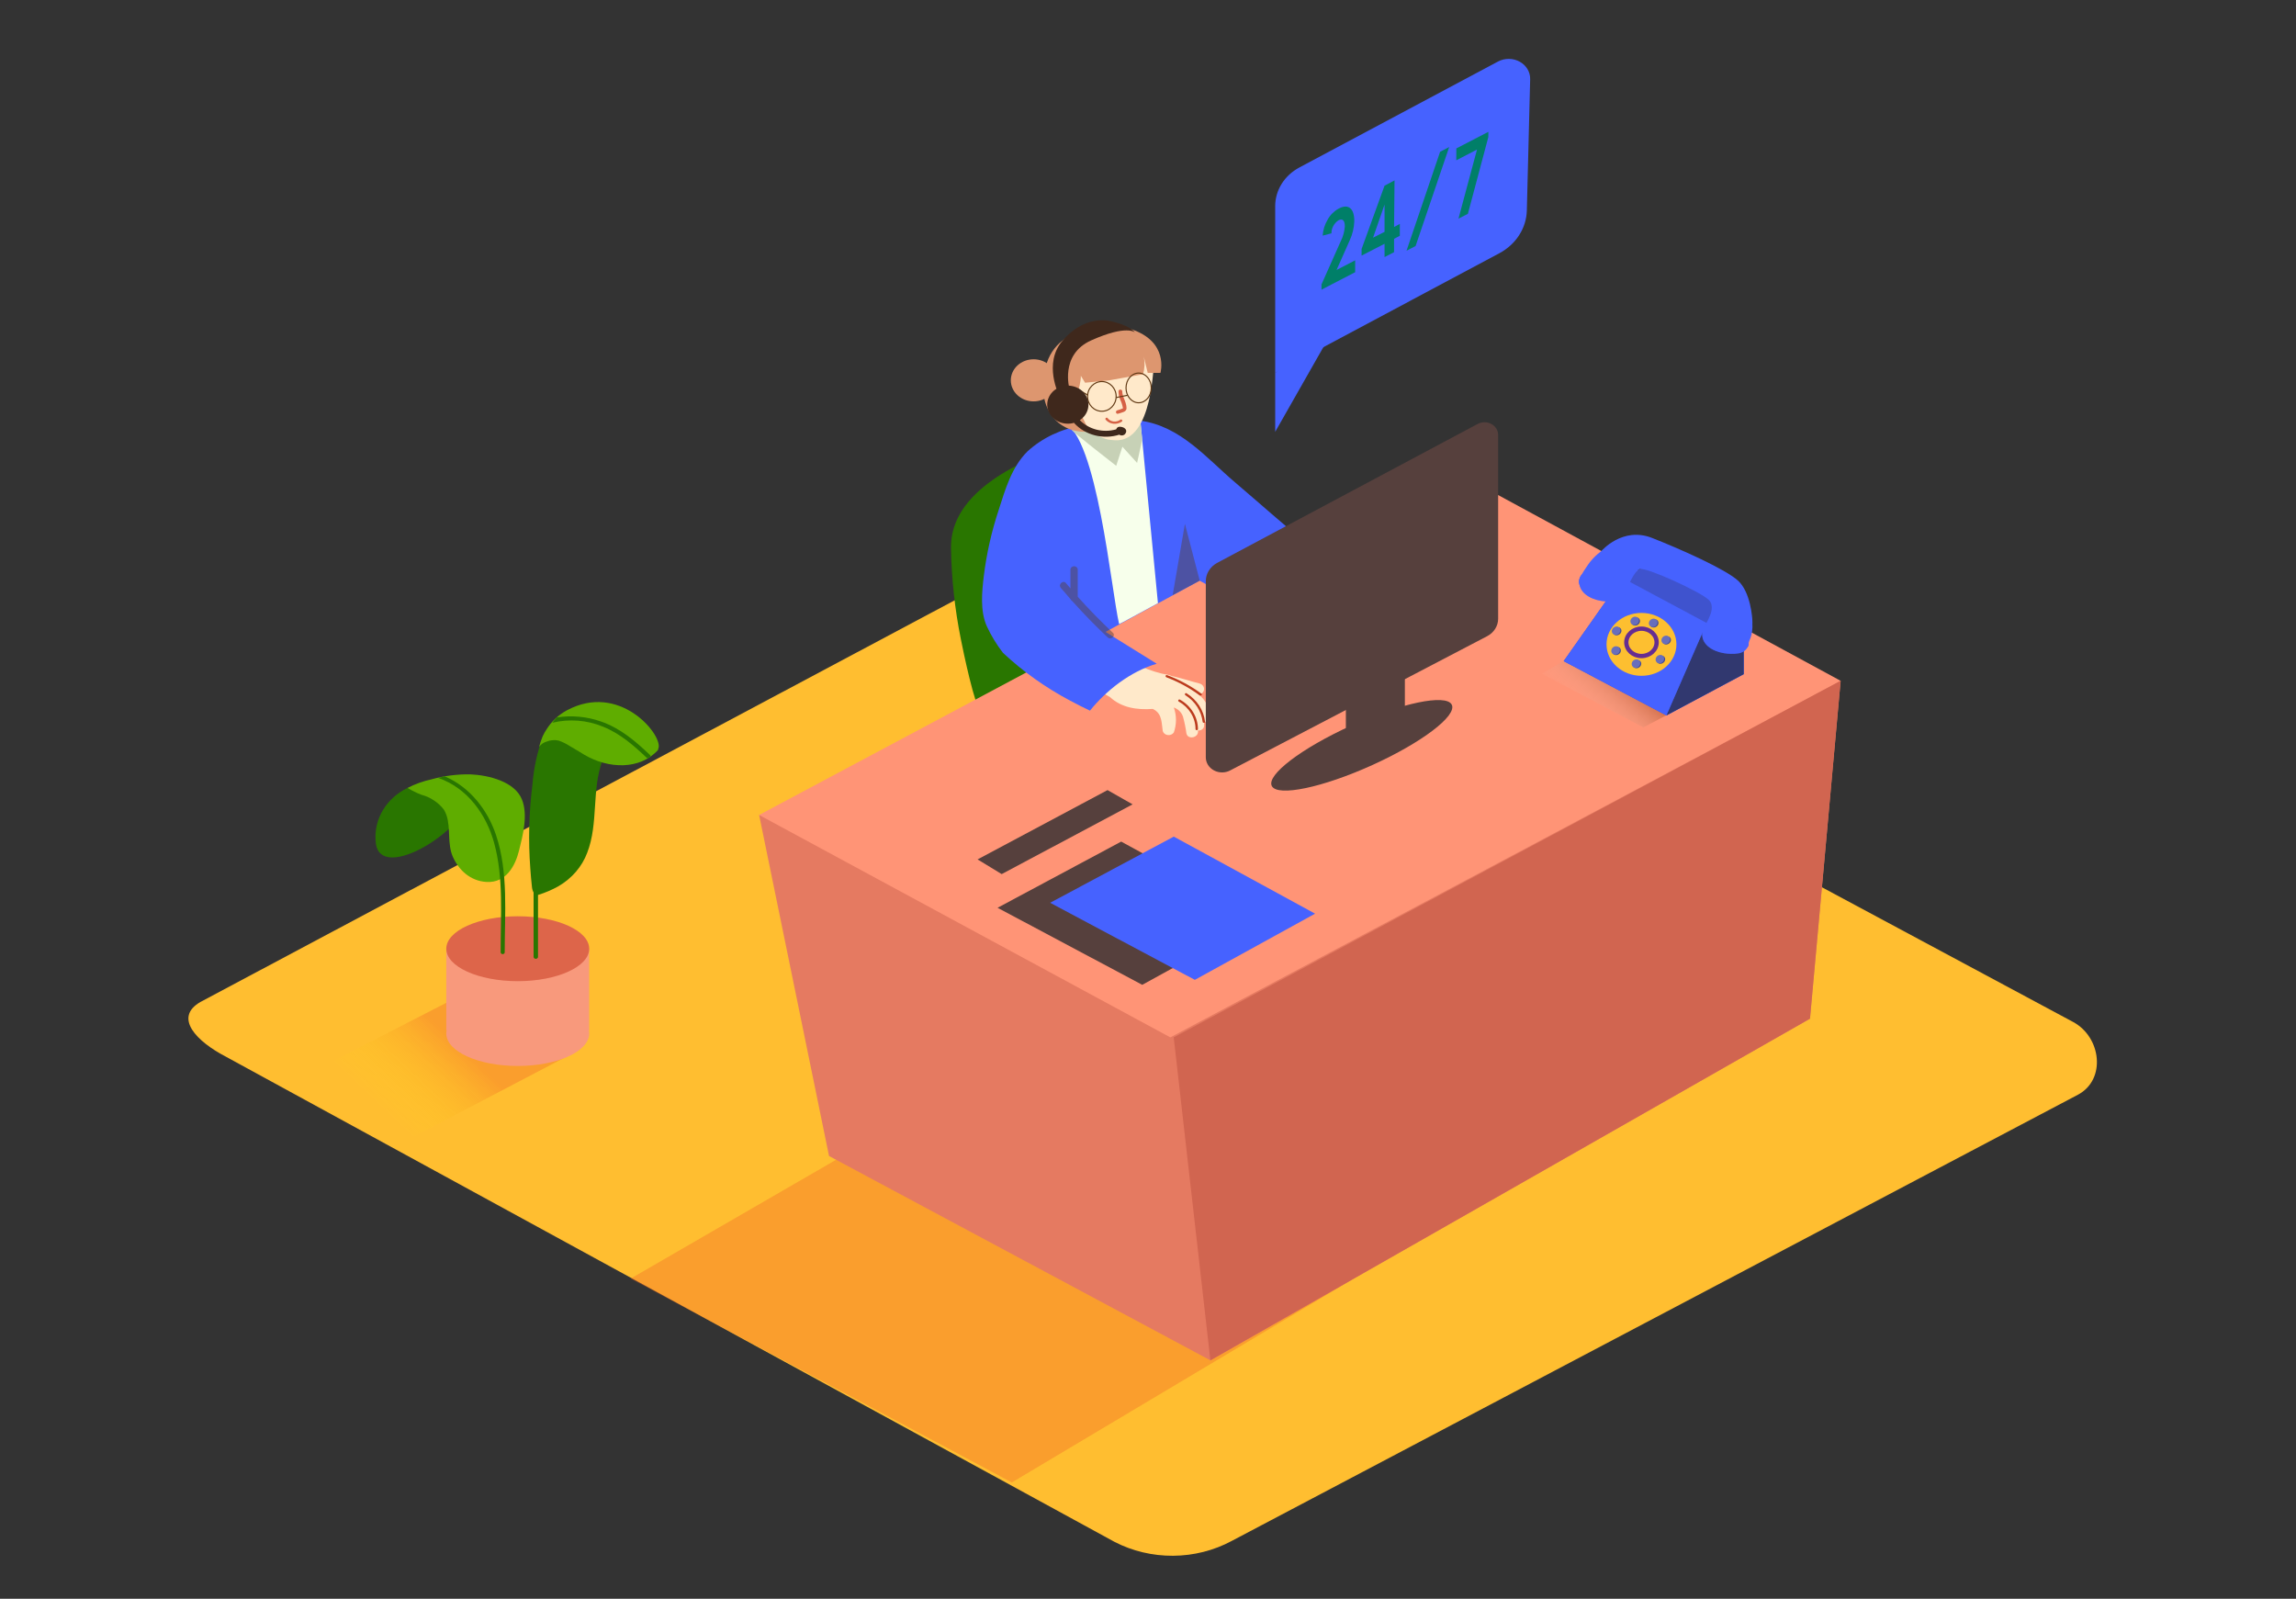 <svg width="540" height="376" viewBox="0 0 540 376" fill="none" xmlns="http://www.w3.org/2000/svg">
<rect x="0" y="0" width="540" height="376" fill="#333333" stroke="none"/>
<path d="M262.102 362.607L53.041 248.464C46.386 245.009 40.675 239.347 47.169 235.63L256.972 123.907C260.118 122.111 264.897 120.926 268.096 122.66L487.552 240.332C494.208 243.899 495.396 253.877 488.74 257.444L289.656 362.419C285.477 364.66 280.738 365.856 275.906 365.889C271.074 365.922 266.317 364.791 262.102 362.607Z" fill="#FFBE30"/>
<path d="M260.55 104.251C258.106 102.929 254.866 103.378 252.018 104.251C240.327 107.993 223.438 115.476 223.668 128.908C223.786 136.102 224.563 143.274 225.99 150.347C226.543 153.129 229.135 165.813 230.931 168.207C233.631 171.787 243.337 154.488 245.578 153.141C249.412 150.821 253.138 148.352 256.81 145.82C259.51 143.937 265.639 140.956 266.746 137.975C266.955 137.303 267.05 136.604 267.03 135.905C267.215 129.605 266.836 123.302 265.896 117.06C265.221 113.056 264.91 106.621 260.55 104.251Z" fill="#297600"/>
<path opacity="0.32" d="M94.621 268.718L136.269 246.905L110.119 233.186L68.175 254.762C77.031 259.327 85.819 264.079 94.621 268.718Z" fill="url(#paint0_linear_145_517)"/>
<path opacity="0.32" d="M236.993 249.424L148.311 300.708L237.965 348.65L317.925 300.983" fill="url(#paint1_linear_145_517)"/>
<path d="M178.538 191.667L194.981 271.873L284.675 319.928L425.696 239.571L432.905 160.113" fill="#E57A61"/>
<path d="M178.538 191.667L275.252 243.974L432.905 160.113L336.11 107.619L178.538 191.667Z" fill="#FF9476"/>
<path d="M284.674 319.928L276.048 243.974L432.904 160.113L425.695 239.571L284.674 319.928Z" fill="#D16550"/>
<path d="M299.916 48.464V87.689L352.674 59.539C354.586 58.511 356.18 57.047 357.305 55.287C358.43 53.527 359.048 51.53 359.1 49.487L359.883 18.594C359.898 17.772 359.678 16.961 359.245 16.243C358.812 15.525 358.181 14.926 357.416 14.505C356.652 14.085 355.78 13.859 354.891 13.85C354.001 13.841 353.125 14.049 352.35 14.454L305.586 39.397C303.863 40.316 302.432 41.638 301.437 43.23C300.442 44.821 299.917 46.626 299.916 48.464Z" fill="#4662FF"/>
<path d="M299.916 87.689V101.557L313.794 77.162" fill="#4662FF"/>
<path d="M284.445 168.544C284.475 167.562 284.266 166.586 283.834 165.688C283.402 164.79 282.757 163.993 281.948 163.356C282.267 163.311 282.562 163.169 282.784 162.952C283.006 162.735 283.143 162.455 283.173 162.158C283.202 161.86 283.123 161.562 282.947 161.311C282.772 161.06 282.51 160.871 282.204 160.774C280.031 160.213 277.736 159.439 275.454 158.953C275.303 158.86 275.133 158.797 274.955 158.766C270.318 157.974 266.028 155.96 262.602 152.966C262.363 152.773 262.061 152.657 261.743 152.637C261.426 152.617 261.11 152.693 260.844 152.854C260.578 153.015 260.376 153.252 260.269 153.529C260.163 153.806 260.157 154.108 260.253 154.388C260.001 154.506 259.787 154.684 259.633 154.903C259.479 155.122 259.39 155.375 259.376 155.635C259.11 155.666 258.86 155.765 258.651 155.92C258.443 156.074 258.286 156.28 258.196 156.512C258.106 156.745 258.088 156.996 258.144 157.238C258.2 157.479 258.327 157.702 258.512 157.88C259 158.377 259.519 158.847 260.064 159.29C260.082 159.381 260.114 159.469 260.159 159.552C260.004 159.685 259.88 159.847 259.794 160.026C259.187 159.502 258.62 158.953 258.039 158.504C256.689 157.419 254.61 159.277 256.028 160.362C257.519 161.765 259.214 162.969 261.063 163.942C263.763 166.436 267.354 166.997 271.134 166.723L271.553 166.96C273.348 168.057 273.186 170.165 273.47 171.949C273.551 172.193 273.708 172.41 273.919 172.575C274.131 172.74 274.39 172.845 274.664 172.878C274.938 172.91 275.217 172.87 275.468 172.76C275.718 172.651 275.929 172.477 276.075 172.26C276.743 170.351 276.743 168.296 276.075 166.386C276.592 166.573 277.055 166.867 277.429 167.246C277.804 167.624 278.08 168.077 278.235 168.569C278.592 169.853 278.859 171.157 279.032 172.472C279.369 174.131 282.123 173.433 281.732 171.774C281.921 171.806 282.116 171.797 282.302 171.747C282.487 171.697 282.657 171.608 282.798 171.487C282.94 171.366 283.049 171.216 283.117 171.05C283.185 170.883 283.21 170.704 283.19 170.527C283.19 170.29 283.19 170.04 283.19 169.803C283.364 169.804 283.537 169.771 283.696 169.707C283.856 169.642 284 169.548 284.118 169.429C284.236 169.311 284.326 169.171 284.382 169.018C284.439 168.866 284.46 168.704 284.445 168.544Z" fill="#FFE9CA"/>
<path d="M312.282 140.507C312.984 139.372 312.039 137.813 311.364 136.765C310.014 134.96 308.38 133.35 306.517 131.989C306.273 131.805 305.972 131.699 305.657 131.687C305.343 131.675 305.032 131.757 304.772 131.921C304.513 132.085 304.317 132.323 304.216 132.598C304.114 132.873 304.112 133.171 304.209 133.448C304.051 133.383 303.881 133.349 303.709 133.348C303.549 133.074 303.322 132.839 303.045 132.661C302.768 132.483 302.45 132.368 302.116 132.325C301.009 131.44 299.511 132.737 299.97 133.872C299.643 133.912 299.343 134.06 299.127 134.29C298.91 134.52 298.793 134.815 298.795 135.119C298.849 136.111 299.199 137.069 299.808 137.888C298.908 137.056 298.008 136.225 297.108 135.394C295.974 134.371 293.962 135.843 294.934 137.065L295.42 137.676C295.578 137.876 295.793 138.032 296.041 138.125L296.784 138.798C297.603 139.921 298.476 141.006 299.403 142.054C299.273 142.143 299.164 142.255 299.083 142.385C299.002 142.515 298.951 142.659 298.933 142.807C298.916 142.956 298.931 143.107 298.98 143.25C299.028 143.392 299.108 143.524 299.214 143.638C300.82 145.546 304.614 151.457 307.813 148.626C308.623 149.691 309.393 150.784 310.122 151.906C310.243 152.116 310.427 152.289 310.651 152.405C310.875 152.521 311.13 152.576 311.387 152.563C311.643 152.55 311.89 152.47 312.099 152.331C312.308 152.193 312.47 152.002 312.565 151.782C312.765 151.672 312.921 151.506 313.013 151.309C313.106 151.112 313.128 150.894 313.078 150.684C312.913 149.732 312.623 148.802 312.214 147.915C313.659 146.943 313.483 145.421 312.673 144.174C312.9 143.573 312.983 142.934 312.915 142.301C312.848 141.667 312.632 141.055 312.282 140.507Z" fill="#FFE9CA"/>
<path d="M297.607 145.072C300.307 138.973 306.612 134.595 313.281 131.901L307.962 128.359C302.008 123.508 296.271 118.382 290.412 113.393C283.824 107.793 277.6 100.173 268.177 98.938C263.857 98.377 258.727 99.262 254.502 100.073C249.644 100.837 245.158 102.962 241.65 106.159C237.897 109.901 236.425 115.139 234.9 119.878C233.218 124.944 232.043 130.142 231.39 135.406C230.944 139.148 230.472 143.675 232.092 147.292C233.11 149.49 234.382 151.581 235.885 153.528C240.562 157.911 245.862 161.688 251.64 164.752C253.179 165.584 254.749 166.378 256.351 167.134C260.091 162.47 265.801 157.93 272.052 156.097L260.01 148.614L282.15 136.566L297.607 145.072Z" fill="#4662FF"/>
<path d="M272.336 141.854L268.205 98.951L259.16 96.456L250.115 99.275C258.053 102.53 261.333 138.836 263.21 146.78C263.331 146.768 272.187 141.929 272.336 141.854Z" fill="#F7FFEB"/>
<path d="M279.086 163.056C278.789 162.857 278.505 163.318 278.802 163.505C279.923 164.215 280.865 165.139 281.563 166.215C282.262 167.291 282.702 168.494 282.852 169.741C282.852 170.078 283.46 170.078 283.419 169.741C283.265 168.403 282.797 167.112 282.049 165.958C281.3 164.804 280.289 163.814 279.086 163.056Z" fill="#BC3B1D"/>
<path d="M277.519 164.54C277.209 164.366 276.925 164.815 277.236 164.989C278.437 165.667 279.43 166.618 280.12 167.751C280.81 168.884 281.174 170.162 281.178 171.462C281.178 171.532 281.208 171.598 281.261 171.647C281.314 171.697 281.386 171.724 281.462 171.724C281.537 171.724 281.609 171.697 281.662 171.647C281.715 171.598 281.745 171.532 281.745 171.462C281.741 170.071 281.35 168.704 280.61 167.492C279.87 166.28 278.806 165.264 277.519 164.54Z" fill="#BC3B1D"/>
<path d="M282.582 163.156C280.127 161.34 277.398 159.865 274.482 158.778C274.144 158.654 273.996 159.165 274.333 159.29C277.138 160.348 279.762 161.776 282.123 163.53C282.46 163.742 282.865 163.368 282.582 163.156Z" fill="#BC3B1D"/>
<path d="M312.322 148.29C312.818 147.947 313.176 147.463 313.34 146.911C313.504 146.36 313.464 145.774 313.227 145.246C313.092 144.822 312.943 144.398 312.754 143.999C312.784 143.975 312.807 143.945 312.822 143.912C313.726 142.178 312.552 140.557 311.701 139.023C311.539 138.724 311.04 139.023 311.215 139.285C311.904 140.532 312.957 141.929 312.471 143.338C311.997 142.329 311.404 141.371 310.702 140.482C310.486 140.208 309.987 140.482 310.216 140.744C311.337 142.153 314.266 146.456 312.039 147.865C312.001 147.888 311.968 147.917 311.944 147.953C311.055 145.779 310.008 143.662 308.812 141.617C308.637 141.318 308.151 141.617 308.326 141.879C309.216 143.395 310.023 144.952 310.743 146.543C311.04 147.2 311.319 147.865 311.58 148.539C311.728 148.913 311.877 149.287 312.012 149.661C312.147 150.036 312.228 150.173 312.255 150.31C312.354 150.598 312.354 150.907 312.255 151.195C312.177 151.427 312.006 151.622 311.779 151.743C311.551 151.863 311.282 151.899 311.026 151.844C310.721 151.769 310.453 151.597 310.27 151.358C310.108 151.358 310.041 151.083 309.744 150.647L309.136 149.761L307.611 147.541L304.614 143.101C304.411 142.814 303.925 143.101 304.128 143.363L309.001 150.46C309.622 151.37 310.878 153.578 312.417 152.468C313.767 151.532 312.606 149.462 312.12 148.327C312.155 148.335 312.191 148.336 312.226 148.329C312.261 148.323 312.294 148.309 312.322 148.29Z" fill="#BC3B1D"/>
<path opacity="0.47" d="M261.725 148.801C258.845 146.09 256.095 143.272 253.476 140.345V133.959C253.476 133.749 253.386 133.548 253.225 133.399C253.064 133.251 252.846 133.167 252.619 133.167C252.392 133.167 252.173 133.251 252.013 133.399C251.852 133.548 251.762 133.749 251.762 133.959V138.374L250.695 137.127C250.02 136.329 248.819 137.451 249.48 138.25C250.142 139.048 251.019 140.046 251.789 140.919C251.817 141.009 251.866 141.094 251.931 141.166C251.996 141.239 252.076 141.299 252.167 141.343C254.813 144.303 257.589 147.15 260.496 149.886C261.279 150.647 262.494 149.524 261.725 148.801Z" fill="#56403D"/>
<path opacity="0.47" d="M282.164 136.566L278.681 123.196L275.805 139.958L282.164 136.566Z" fill="#56403D"/>
<path d="M252.032 101.083C252.099 101.445 262.521 109.552 262.521 109.552L263.979 105.062L267.435 108.866L268.637 103.416L268.205 98.976" fill="#C7D1B6"/>
<path d="M258.701 100.909C251.343 103.515 242.933 98.028 245.957 86.217C248.657 75.454 263.007 76.738 263.007 76.738" fill="#DD966F"/>
<path d="M261.306 79.495C254.556 79.183 250.006 87.078 250.303 91.305C250.406 92.88 250.733 94.436 251.275 95.933C251.429 95.958 251.578 96 251.721 96.057C252.686 96.307 253.547 96.82 254.191 97.529C254.866 98.377 255.096 99.45 255.744 100.323C256.925 101.812 258.62 102.886 260.55 103.366C261.113 103.452 261.681 103.51 262.251 103.54C271.269 104.039 271.242 85.232 271.525 84.009C270.247 82.651 268.68 81.549 266.922 80.773C265.164 79.996 263.253 79.561 261.306 79.495Z" fill="#FFE9CA"/>
<path d="M260.739 89.472L268.839 88.013C269.227 86.666 269.286 85.256 269.014 83.885L269.932 87.689H272.929C272.929 87.689 275.035 80.305 265.923 77.387C256.81 74.468 248.076 79.083 248.4 86.566C248.493 90.82 250.265 94.895 253.381 98.028C253.381 98.028 248.791 90.906 250.371 93.937C252.315 97.679 254.286 90.532 254.205 88.375L255.204 90.008L260.739 89.472Z" fill="#DD966F"/>
<path d="M255.717 94.985C255.714 94.414 255.582 93.851 255.329 93.331C255.075 92.811 254.706 92.346 254.245 91.966C253.422 91.305 252.085 90.719 251.167 91.58C250.249 92.44 250.627 93.787 250.911 94.735C251.294 96.015 251.981 97.199 252.922 98.202C253.867 99.237 255.474 97.741 254.529 96.718C254.254 96.402 254.01 96.064 253.8 95.708C253.956 95.853 254.155 95.953 254.372 95.994C254.589 96.035 254.815 96.016 255.02 95.938C255.225 95.861 255.401 95.729 255.525 95.559C255.649 95.389 255.716 95.189 255.717 94.985ZM253.017 93.887C253.277 94.203 253.424 94.587 253.435 94.985C253.435 94.985 253.435 95.059 253.435 95.097C253.252 94.708 253.111 94.302 253.017 93.887Z" fill="#FFE9CA"/>
<path d="M259.146 96.718C261.003 96.718 262.508 95.155 262.508 93.226C262.508 91.297 261.003 89.734 259.146 89.734C257.29 89.734 255.785 91.297 255.785 93.226C255.785 95.155 257.29 96.718 259.146 96.718Z" stroke="#603813" stroke-width="0.254" stroke-miterlimit="10"/>
<path d="M267.8 94.723C269.44 94.723 270.77 93.159 270.77 91.231C270.77 89.302 269.44 87.738 267.8 87.738C266.159 87.738 264.83 89.302 264.83 91.231C264.83 93.159 266.159 94.723 267.8 94.723Z" stroke="#603813" stroke-width="0.254" stroke-miterlimit="10"/>
<path d="M263.939 91.966C263.92 91.871 263.867 91.785 263.786 91.722C263.706 91.66 263.605 91.626 263.5 91.626C263.395 91.626 263.294 91.66 263.214 91.722C263.133 91.785 263.079 91.871 263.061 91.966C263.067 92.651 263.2 93.33 263.453 93.974C263.773 94.629 263.996 95.322 264.114 96.032C263.677 96.219 263.225 96.377 262.764 96.506C262.238 96.693 262.467 97.479 262.994 97.292C263.763 97.017 265.005 96.905 264.951 95.957C264.924 94.461 263.925 93.338 263.939 91.966Z" fill="#D66145"/>
<path d="M262.507 93.5L265.221 92.952" stroke="#603813" stroke-width="0.254" stroke-miterlimit="10"/>
<path d="M253.422 91.517L255.879 92.952" stroke="#603813" stroke-width="0.254" stroke-miterlimit="10"/>
<path d="M263.453 98.726C263.233 98.89 262.979 99.01 262.706 99.078C262.434 99.147 262.149 99.162 261.87 99.123C261.591 99.085 261.323 98.993 261.084 98.853C260.846 98.714 260.641 98.531 260.483 98.315C260.226 98.053 259.794 98.439 260.051 98.714C260.271 98.975 260.545 99.192 260.857 99.355C261.168 99.517 261.512 99.62 261.868 99.658C262.223 99.696 262.583 99.669 262.927 99.578C263.271 99.486 263.592 99.332 263.871 99.125C264.155 98.876 263.723 98.477 263.453 98.726Z" fill="#D66145"/>
<path d="M243.094 94.398C246.054 94.398 248.454 92.182 248.454 89.447C248.454 86.713 246.054 84.496 243.094 84.496C240.134 84.496 237.735 86.713 237.735 89.447C237.735 92.182 240.134 94.398 243.094 94.398Z" fill="#DD966F"/>
<path d="M266.935 78.172C266.935 78.172 265.005 76.302 256.635 80.056C249.169 83.398 251.545 91.517 251.545 91.517L249.088 92.952C249.088 92.952 245.268 85.469 249.912 80.106C255.784 73.333 261.967 75.728 261.967 75.728C261.967 75.728 265.599 76.526 266.935 78.172Z" fill="#3F281C"/>
<path d="M263.25 100.372C263.09 100.383 262.938 100.439 262.815 100.533C262.692 100.627 262.603 100.754 262.561 100.896L262.48 100.984C260.984 101.407 259.388 101.428 257.879 101.044C256.371 100.659 255.012 99.886 253.962 98.814C254.955 98.159 255.644 97.182 255.891 96.079C256.139 94.975 255.927 93.826 255.298 92.86C254.669 91.895 253.669 91.184 252.498 90.87C251.326 90.555 250.069 90.661 248.978 91.165C247.887 91.669 247.042 92.534 246.611 93.589C246.181 94.643 246.196 95.809 246.655 96.853C247.114 97.897 247.982 98.743 249.086 99.222C250.19 99.701 251.449 99.778 252.612 99.437C252.634 99.481 252.661 99.523 252.693 99.562C253.963 100.929 255.648 101.914 257.529 102.39C259.41 102.865 261.403 102.81 263.25 102.231C263.366 102.31 263.5 102.365 263.642 102.391C263.784 102.417 263.931 102.414 264.071 102.381C264.212 102.349 264.343 102.289 264.455 102.205C264.567 102.12 264.658 102.014 264.721 101.894C265.315 100.971 264.181 100.298 263.25 100.372Z" fill="#3F281C"/>
<path opacity="0.32" d="M386.653 152.143C386.627 152.106 386.612 152.063 386.612 152.019C386.612 151.974 386.627 151.931 386.653 151.894C386.653 151.807 385.303 151.545 385.371 151.47C385.438 151.395 384.547 151.22 384.615 151.008C382.865 150.401 381.296 149.418 380.038 148.14L362.65 158.454L386.505 171.076L403.204 162.233C403.231 162.083 389.475 155.024 386.653 152.143Z" fill="url(#paint2_linear_145_517)"/>
<path d="M398.695 141.517L392.094 138.699C390.042 137.813 387.531 136.603 387.68 134.171C387.68 133.909 387.261 133.909 387.248 134.171C387.126 136.192 388.773 137.589 390.555 138.462C393.12 139.709 395.847 140.744 398.48 141.866C398.723 141.966 398.952 141.617 398.695 141.517Z" fill="#DA4131"/>
<path d="M399.343 137.027V141.081C399.343 141.134 399.366 141.184 399.407 141.222C399.447 141.259 399.502 141.28 399.559 141.28C399.617 141.28 399.671 141.259 399.712 141.222C399.752 141.184 399.775 141.134 399.775 141.081V137.027C399.775 136.975 399.752 136.924 399.712 136.886C399.671 136.849 399.617 136.828 399.559 136.828C399.502 136.828 399.447 136.849 399.407 136.886C399.366 136.924 399.343 136.975 399.343 137.027Z" fill="#DA4131"/>
<path d="M396.481 145.758C395.097 143.938 393.027 142.662 390.677 142.178C388.166 141.442 385.384 140.931 382.941 142.116C382.906 142.131 382.876 142.156 382.857 142.187C382.838 142.219 382.829 142.255 382.833 142.291C382.154 142.542 381.499 142.847 380.875 143.201C379.039 144.236 376.826 145.695 375.867 147.529C374.909 149.362 375.745 151.944 376.474 153.84C377.117 155.809 378.526 157.488 380.43 158.554C382.486 159.535 384.833 159.867 387.112 159.502C389.637 159.195 392.048 158.34 394.146 157.007C397.561 154.75 398.587 149.138 396.481 145.758ZM394.78 156.035C393.137 157.376 391.147 158.304 389.002 158.729C386.877 159.335 384.612 159.391 382.455 158.891C381.425 158.628 380.465 158.172 379.634 157.552C378.802 156.932 378.118 156.161 377.622 155.286C376.584 153.496 375.989 151.515 375.88 149.487C375.88 146.992 378.162 145.409 380.16 144.124C381.149 143.362 382.302 142.802 383.542 142.482C384.782 142.162 386.082 142.088 387.355 142.266C387.399 142.269 387.443 142.26 387.482 142.241C387.52 142.222 387.552 142.193 387.573 142.157C387.595 142.122 387.605 142.081 387.602 142.041C387.599 142 387.584 141.962 387.558 141.929C388.283 142.026 389 142.167 389.705 142.353C391.701 142.756 393.557 143.614 395.104 144.847C395.824 145.574 396.368 146.433 396.701 147.368C397.034 148.304 397.148 149.294 397.035 150.273C397.045 152.381 396.241 154.424 394.767 156.035H394.78Z" fill="#DA4131"/>
<path d="M389.637 150.647C389.48 149.829 389.058 149.075 388.426 148.485C387.794 147.895 386.983 147.496 386.1 147.342C386.627 147.105 387.167 146.893 387.68 146.706C387.936 146.606 387.828 146.219 387.558 146.319C386.797 146.592 386.058 146.913 385.344 147.279C385.304 147.277 385.264 147.286 385.23 147.307C385.196 147.327 385.169 147.357 385.155 147.392C384.492 147.696 383.92 148.147 383.489 148.703C383.058 149.26 382.782 149.906 382.685 150.584C382.702 151.524 383.118 152.42 383.842 153.08C384.566 153.739 385.542 154.111 386.559 154.114C387.029 154.129 387.496 154.045 387.924 153.866C388.352 153.687 388.73 153.42 389.028 153.084C389.325 152.749 389.535 152.354 389.641 151.931C389.747 151.509 389.745 151.069 389.637 150.647ZM386.06 153.64C385.603 153.583 385.165 153.438 384.774 153.212C384.383 152.987 384.049 152.688 383.793 152.333C383.538 151.979 383.367 151.579 383.292 151.159C383.217 150.739 383.24 150.309 383.36 149.898C383.763 148.947 384.525 148.163 385.506 147.691C386.323 147.72 387.11 147.981 387.76 148.438C388.41 148.896 388.891 149.528 389.138 150.248C389.324 150.666 389.383 151.123 389.31 151.57C389.236 152.017 389.033 152.437 388.721 152.786C388.409 153.134 388 153.398 387.539 153.548C387.077 153.699 386.58 153.73 386.1 153.64H386.06Z" fill="#DA4131"/>
<path d="M388.112 150.073C387.761 149.237 386.559 149.424 386.006 148.826C385.817 148.626 385.52 148.913 385.695 149.113C385.99 149.391 386.365 149.586 386.775 149.674C387.031 149.732 387.274 149.834 387.491 149.973C387.464 149.959 387.434 149.95 387.403 149.949C387.372 149.948 387.341 149.953 387.313 149.966C387.285 149.978 387.26 149.996 387.242 150.02C387.224 150.043 387.212 150.07 387.207 150.098L387.059 150.784C387.046 150.826 387.048 150.87 387.065 150.911C387.082 150.951 387.113 150.986 387.153 151.008C387.774 151.258 388.341 150.584 388.112 150.073ZM387.531 150.672L387.639 150.21C387.648 150.177 387.648 150.143 387.639 150.11C387.682 150.166 387.71 150.23 387.72 150.297C387.734 150.385 387.68 150.584 387.531 150.672Z" fill="#DA4131"/>
<path d="M367.767 155.486L391.919 168.257L410.103 158.554V141.879L390.474 131.477L381.551 135.905L367.767 155.486Z" fill="#4662FF"/>
<path d="M410.103 141.879L401.395 146.518L391.918 168.257L410.103 158.554V141.879Z" fill="#4662FF"/>
<path opacity="0.22" d="M367.767 155.486L391.919 168.257L410.103 158.554V141.879L390.474 131.477L381.551 135.905L367.767 155.486Z" fill="#272322"/>
<path opacity="0.55" d="M410.103 141.879L401.395 146.518L391.918 168.257L410.103 158.554V141.879Z" fill="#272322"/>
<path d="M401.396 146.518L381.551 135.905L367.767 155.486L391.919 168.257L401.396 146.518Z" fill="#4662FF"/>
<path d="M386.059 158.94C390.6 158.94 394.281 155.629 394.281 151.545C394.281 147.46 390.6 144.149 386.059 144.149C381.519 144.149 377.838 147.46 377.838 151.545C377.838 155.629 381.519 158.94 386.059 158.94Z" fill="#FDBF30"/>
<path d="M381.068 149.03C381.457 148.604 381.44 147.999 381.03 147.679C380.619 147.359 379.971 147.446 379.582 147.872C379.193 148.299 379.21 148.904 379.62 149.223C380.03 149.543 380.679 149.457 381.068 149.03Z" fill="#444A93"/>
<path d="M380.935 148.783C381.237 148.3 381.105 147.707 380.64 147.459C380.175 147.211 379.553 147.402 379.251 147.885C378.949 148.368 379.081 148.961 379.546 149.209C380.011 149.457 380.633 149.266 380.935 148.783Z" fill="#686EBC"/>
<path d="M385.436 146.741C385.826 146.314 385.808 145.709 385.398 145.39C384.988 145.07 384.339 145.157 383.95 145.583C383.561 146.01 383.578 146.615 383.988 146.934C384.399 147.254 385.047 147.167 385.436 146.741Z" fill="#444A93"/>
<path d="M385.304 146.468C385.606 145.985 385.474 145.392 385.009 145.144C384.545 144.896 383.923 145.087 383.621 145.57C383.319 146.053 383.451 146.646 383.916 146.894C384.381 147.142 385.003 146.951 385.304 146.468Z" fill="#686EBC"/>
<path d="M389.784 147.191C390.174 146.764 390.157 146.159 389.746 145.839C389.336 145.52 388.688 145.606 388.298 146.033C387.909 146.459 387.926 147.064 388.336 147.384C388.747 147.704 389.395 147.617 389.784 147.191Z" fill="#444A93"/>
<path d="M389.654 146.931C389.956 146.448 389.824 145.855 389.359 145.607C388.894 145.359 388.272 145.55 387.97 146.033C387.668 146.517 387.8 147.109 388.265 147.357C388.73 147.605 389.352 147.414 389.654 146.931Z" fill="#686EBC"/>
<path d="M392.716 151.189C393.106 150.763 393.089 150.158 392.678 149.838C392.268 149.519 391.62 149.605 391.23 150.032C390.841 150.458 390.858 151.063 391.268 151.383C391.679 151.703 392.327 151.616 392.716 151.189Z" fill="#444A93"/>
<path d="M392.598 150.925C392.9 150.442 392.768 149.849 392.303 149.601C391.839 149.353 391.217 149.544 390.915 150.027C390.613 150.51 390.745 151.103 391.21 151.351C391.675 151.599 392.297 151.408 392.598 150.925Z" fill="#686EBC"/>
<path d="M391.355 155.728C391.744 155.301 391.727 154.696 391.317 154.376C390.907 154.057 390.258 154.143 389.869 154.57C389.48 154.996 389.497 155.601 389.907 155.921C390.318 156.241 390.966 156.154 391.355 155.728Z" fill="#444A93"/>
<path d="M391.231 155.458C391.533 154.975 391.401 154.382 390.936 154.134C390.471 153.886 389.85 154.077 389.548 154.56C389.246 155.043 389.378 155.636 389.843 155.884C390.308 156.132 390.929 155.941 391.231 155.458Z" fill="#686EBC"/>
<path d="M380.941 153.678C381.33 153.252 381.313 152.647 380.903 152.327C380.493 152.007 379.844 152.094 379.455 152.52C379.066 152.947 379.083 153.552 379.493 153.872C379.903 154.191 380.552 154.105 380.941 153.678Z" fill="#444A93"/>
<path d="M380.809 153.42C381.111 152.937 380.979 152.344 380.514 152.096C380.049 151.848 379.427 152.039 379.125 152.522C378.823 153.005 378.955 153.598 379.42 153.846C379.885 154.094 380.507 153.903 380.809 153.42Z" fill="#686EBC"/>
<path d="M385.731 156.774C386.12 156.348 386.103 155.743 385.692 155.423C385.282 155.103 384.634 155.19 384.245 155.617C383.855 156.043 383.872 156.648 384.283 156.968C384.693 157.288 385.341 157.201 385.731 156.774Z" fill="#444A93"/>
<path d="M385.605 156.507C385.907 156.024 385.775 155.431 385.31 155.183C384.845 154.936 384.224 155.126 383.922 155.609C383.62 156.093 383.752 156.685 384.217 156.933C384.682 157.181 385.303 156.991 385.605 156.507Z" fill="#686EBC"/>
<path d="M386.06 154.289C388.028 154.289 389.624 152.848 389.624 151.071C389.624 149.294 388.028 147.853 386.06 147.853C384.091 147.853 382.496 149.294 382.496 151.071C382.496 152.848 384.091 154.289 386.06 154.289Z" stroke="#662D91" stroke-width="1.015" stroke-miterlimit="10"/>
<path d="M376.65 129.582C376.65 129.582 381.577 123.77 388.557 126.514C395.536 129.257 405.931 133.922 408.807 136.591C411.682 139.26 412.195 145.234 412.155 146.568C412.155 146.568 404.527 142.241 403.636 140.058C402.635 137.914 400.949 136.104 398.803 134.87C397.251 134.096 385.681 129.22 384.534 129.607C383.386 129.993 376.65 129.582 376.65 129.582Z" fill="#4662FF"/>
<path d="M402.3 149.786L402.57 149.636C402.619 149.598 402.652 149.546 402.663 149.488C402.673 149.43 402.662 149.37 402.629 149.319C402.597 149.268 402.546 149.229 402.486 149.21C402.425 149.19 402.36 149.191 402.3 149.212L402.03 149.362C401.981 149.4 401.948 149.453 401.938 149.511C401.927 149.569 401.939 149.629 401.971 149.68C402.003 149.73 402.054 149.769 402.114 149.788C402.175 149.808 402.24 149.807 402.3 149.786Z" fill="#4662FF"/>
<path d="M372.006 138.262C371.664 137.954 371.438 137.553 371.36 137.118C371.283 136.683 371.358 136.236 371.574 135.843C372.168 134.782 372.816 133.76 373.518 132.762C376.042 129.195 380.47 126.638 385.263 127.287C389.839 127.91 394.24 129.906 398.317 131.852C415.867 140.22 411.925 149.749 411.48 150.559C411.034 151.37 411.399 154.538 406.201 153.565C401.004 152.592 400.194 148.701 400.653 147.716C401.112 146.731 403.92 142.976 401.854 141.043C399.789 139.11 387.085 133.298 385.654 133.835C384.223 134.371 382.576 138.499 382.576 139.06C382.576 139.622 377.244 143.101 372.006 138.262Z" fill="#4662FF"/>
<path d="M382.374 139.135C382.385 138.652 382.234 138.177 381.942 137.776C380.376 135.531 377.082 134.595 374.314 134.521C372.883 134.521 371.614 134.882 371.466 136.316C371.088 139.197 373.815 140.856 376.555 141.305C377.699 141.509 378.878 141.462 379.998 141.168C380.484 141.089 380.945 140.907 381.343 140.636C381.741 140.366 382.066 140.014 382.293 139.609C382.345 139.456 382.372 139.296 382.374 139.135Z" fill="#4662FF"/>
<path d="M411.278 151.445C411.289 150.961 411.138 150.487 410.846 150.085C409.28 147.841 405.986 146.905 403.218 146.83C401.787 146.83 400.518 147.192 400.37 148.626C399.992 151.507 402.719 153.166 405.459 153.615C406.602 153.819 407.782 153.772 408.902 153.478C409.388 153.398 409.848 153.217 410.246 152.946C410.644 152.676 410.97 152.324 411.197 151.919C411.249 151.765 411.276 151.606 411.278 151.445Z" fill="#4662FF"/>
<path opacity="0.5" d="M382.374 139.135C382.385 138.652 382.234 138.177 381.942 137.776C380.376 135.531 377.082 134.595 374.314 134.521C372.883 134.521 371.614 134.882 371.466 136.316C371.088 139.197 373.815 140.856 376.555 141.305C377.699 141.509 378.878 141.462 379.998 141.168C380.484 141.089 380.945 140.907 381.343 140.636C381.741 140.366 382.066 140.014 382.293 139.609C382.345 139.456 382.372 139.296 382.374 139.135Z" fill="#4662FF"/>
<path opacity="0.5" d="M411.278 151.445C411.289 150.961 411.138 150.487 410.846 150.085C409.28 147.841 405.986 146.905 403.218 146.83C401.787 146.83 400.518 147.192 400.37 148.626C399.992 151.507 402.719 153.166 405.459 153.615C406.602 153.819 407.782 153.772 408.902 153.478C409.388 153.398 409.848 153.217 410.246 152.946C410.644 152.676 410.97 152.324 411.197 151.919C411.249 151.765 411.276 151.606 411.278 151.445Z" fill="#4662FF"/>
<path d="M268.65 231.614L296.933 216.062L263.696 197.928L234.617 213.493L268.65 231.614Z" fill="#56403D"/>
<path d="M281.016 230.442L309.298 214.877L276.061 196.755L246.982 212.32L281.016 230.442Z" fill="#4662FF"/>
<path d="M229.918 202.118L235.588 205.573L266.382 189.172L260.482 185.817L229.918 202.118Z" fill="#56403D"/>
<path d="M286.2 132.413L347.45 99.749C347.94 99.469 348.502 99.317 349.078 99.307C349.654 99.297 350.222 99.43 350.723 99.693C351.224 99.956 351.64 100.338 351.926 100.8C352.212 101.262 352.359 101.786 352.35 102.318V145.521C352.35 146.355 352.11 147.175 351.655 147.896C351.199 148.617 350.545 149.213 349.758 149.624L289.427 181.14C288.846 181.468 288.181 181.647 287.501 181.659C286.82 181.671 286.149 181.515 285.555 181.208C284.961 180.9 284.467 180.453 284.122 179.91C283.778 179.368 283.596 178.751 283.595 178.122V136.691C283.593 135.831 283.832 134.985 284.289 134.235C284.745 133.486 285.404 132.858 286.2 132.413Z" fill="#56403D"/>
<path d="M316.535 159.639V178.122L330.413 171.238V153.079" fill="#56403D"/>
<path d="M322.745 179.934C334.427 174.642 342.792 168.272 341.43 165.705C340.068 163.138 329.494 165.347 317.812 170.639C306.13 175.931 297.764 182.301 299.127 184.868C300.489 187.434 311.063 185.225 322.745 179.934Z" fill="#56403D"/>
<path d="M314.834 49.063C317.169 47.816 318.533 49.063 318.519 52.019C318.466 53.582 318.095 55.122 317.426 56.559L314.348 63.493L318.722 61.223V64.017L310.811 68.12V66.873L315.306 56.796C315.874 55.679 316.208 54.473 316.292 53.241C316.292 51.869 315.779 51.295 314.78 51.819C314.265 52.173 313.848 52.634 313.564 53.165C313.28 53.697 313.137 54.282 313.146 54.875L311.081 55.411C311.161 54.1 311.557 52.821 312.242 51.67C312.819 50.59 313.719 49.686 314.834 49.063Z" fill="#007F68"/>
<path d="M327.874 53.378L329.224 52.655V55.449L327.874 56.172V59.303L325.633 60.462V57.332L320.233 60.113V58.567L325.633 43.675L327.982 42.428L327.874 53.378ZM325.633 54.538V48.115L322.933 55.898L325.633 54.526" fill="#007F68"/>
<path d="M340.835 34.583L332.937 57.856L330.804 58.966L338.702 35.693L340.835 34.583Z" fill="#007F68"/>
<path d="M350.055 31.004L350.041 32.251L345.235 50.285L343.021 51.42L347.382 35.169L342.508 37.701L342.522 34.907L350.055 31.004Z" fill="#007F68"/>
<path d="M104.962 223.121V242.315H138.564V223.121" fill="#F8997C"/>
<path d="M121.77 230.754C131.052 230.754 138.577 227.336 138.577 223.121C138.577 218.905 131.052 215.488 121.77 215.488C112.487 215.488 104.962 218.905 104.962 223.121C104.962 227.336 112.487 230.754 121.77 230.754Z" fill="#DD654A"/>
<path d="M121.77 250.696C131.052 250.696 138.577 247.279 138.577 243.063C138.577 238.848 131.052 235.431 121.77 235.431C112.487 235.431 104.962 238.848 104.962 243.063C104.962 247.279 112.487 250.696 121.77 250.696Z" fill="#F8997C"/>
<path d="M140.576 178.496C137.025 177.162 132.111 172.697 127.818 172.834C126.4 176.642 125.524 180.604 125.213 184.62C124.397 191.148 124.234 197.732 124.727 204.288C124.826 205.743 124.956 207.198 125.118 208.653C125.159 209.087 125.287 209.51 125.496 209.901C125.496 214.964 125.496 220.028 125.496 225.091C125.516 225.205 125.579 225.309 125.675 225.384C125.77 225.459 125.891 225.5 126.016 225.5C126.141 225.5 126.262 225.459 126.357 225.384C126.452 225.309 126.516 225.205 126.536 225.091C126.536 220.219 126.536 215.347 126.536 210.474C128.222 209.96 129.839 209.27 131.355 208.416C134.507 206.583 136.888 203.811 138.105 200.559C140.805 193.587 139.104 185.792 141.683 178.883C141.332 178.758 140.954 178.634 140.576 178.496Z" fill="#297600"/>
<path d="M133.312 167.06C131.304 168.153 129.646 169.72 128.506 171.599C128.207 172.024 127.953 172.475 127.75 172.946L127.602 173.246C127.278 174.032 127.008 174.836 126.792 175.653C127.208 175.056 127.839 174.614 128.574 174.406C129.457 174.047 130.443 173.964 131.382 174.169C132.289 174.485 133.151 174.904 133.947 175.416C135.148 176.089 136.296 176.838 137.484 177.536C143.059 180.804 150.471 181.14 154.764 176.376C154.764 176.189 154.872 176.002 154.912 175.803C155.574 172.51 145.624 160.45 133.312 167.06Z" fill="#5FAD00"/>
<path d="M152.32 178.359L153.009 177.935C153.02 177.867 153.013 177.798 152.99 177.733C152.966 177.668 152.927 177.609 152.874 177.561C149.512 174.368 145.894 171.238 141.291 169.666C137.995 168.512 134.426 168.189 130.95 168.731C130.572 169.13 130.234 169.554 129.897 169.978C133.858 169.02 138.054 169.341 141.79 170.889C145.84 172.497 149.094 175.366 152.131 178.247C152.184 178.297 152.249 178.336 152.32 178.359Z" fill="#297600"/>
<path d="M95.85 185.306C93.416 186.479 91.408 188.286 90.074 190.503C88.74 192.719 88.138 195.249 88.344 197.778C88.736 206.945 105.084 197.99 109.418 190.295C113.751 182.6 114.44 193.587 114.44 193.587" fill="#297600"/>
<path d="M110.606 182.113C107.535 182.063 104.474 182.454 101.534 183.273C99.546 183.704 97.633 184.388 95.85 185.306C96.877 185.944 97.972 186.483 99.117 186.915C101.25 187.5 103.109 188.73 104.396 190.407C104.661 190.846 104.873 191.31 105.03 191.791C106.029 194.81 105.165 198.464 106.502 201.495C107.838 204.525 110.552 207.207 114.44 207.419C119.043 207.681 121.19 203.59 122.067 200.06C122.945 196.531 124.227 191.704 122.769 188.062C121.122 183.834 114.966 182.3 110.606 182.113Z" fill="#5FAD00"/>
<path d="M116.667 196.406C114.736 190.619 110.632 185.181 104.638 182.6H104.409L104.125 182.687L103.045 182.949C110.025 185.343 114.412 191.679 116.208 198.202C118.503 206.521 117.72 215.513 117.747 224.019C117.766 224.123 117.825 224.219 117.912 224.287C118 224.356 118.111 224.393 118.226 224.393C118.341 224.393 118.452 224.356 118.54 224.287C118.628 224.219 118.686 224.123 118.705 224.019C118.692 214.952 119.61 205.211 116.667 196.406Z" fill="#297600"/>
<defs>
<linearGradient id="paint0_linear_145_517" x1="90.409" y1="261.41" x2="106.474" y2="244.546" gradientUnits="userSpaceOnUse">
<stop stop-color="#FFFF00" stop-opacity="0"/>
<stop offset="1" stop-color="#F15A24"/>
</linearGradient>
<linearGradient id="paint1_linear_145_517" x1="24740.6" y1="27704.4" x2="26507" y2="23757.3" gradientUnits="userSpaceOnUse">
<stop stop-color="#FFFF00" stop-opacity="0"/>
<stop offset="1" stop-color="#F15A24"/>
</linearGradient>
<linearGradient id="paint2_linear_145_517" x1="373.707" y1="169.517" x2="381.939" y2="159.923" gradientUnits="userSpaceOnUse">
<stop stop-color="white" stop-opacity="0"/>
<stop offset="1" stop-color="#7F2E00"/>
</linearGradient>
</defs>
</svg>
